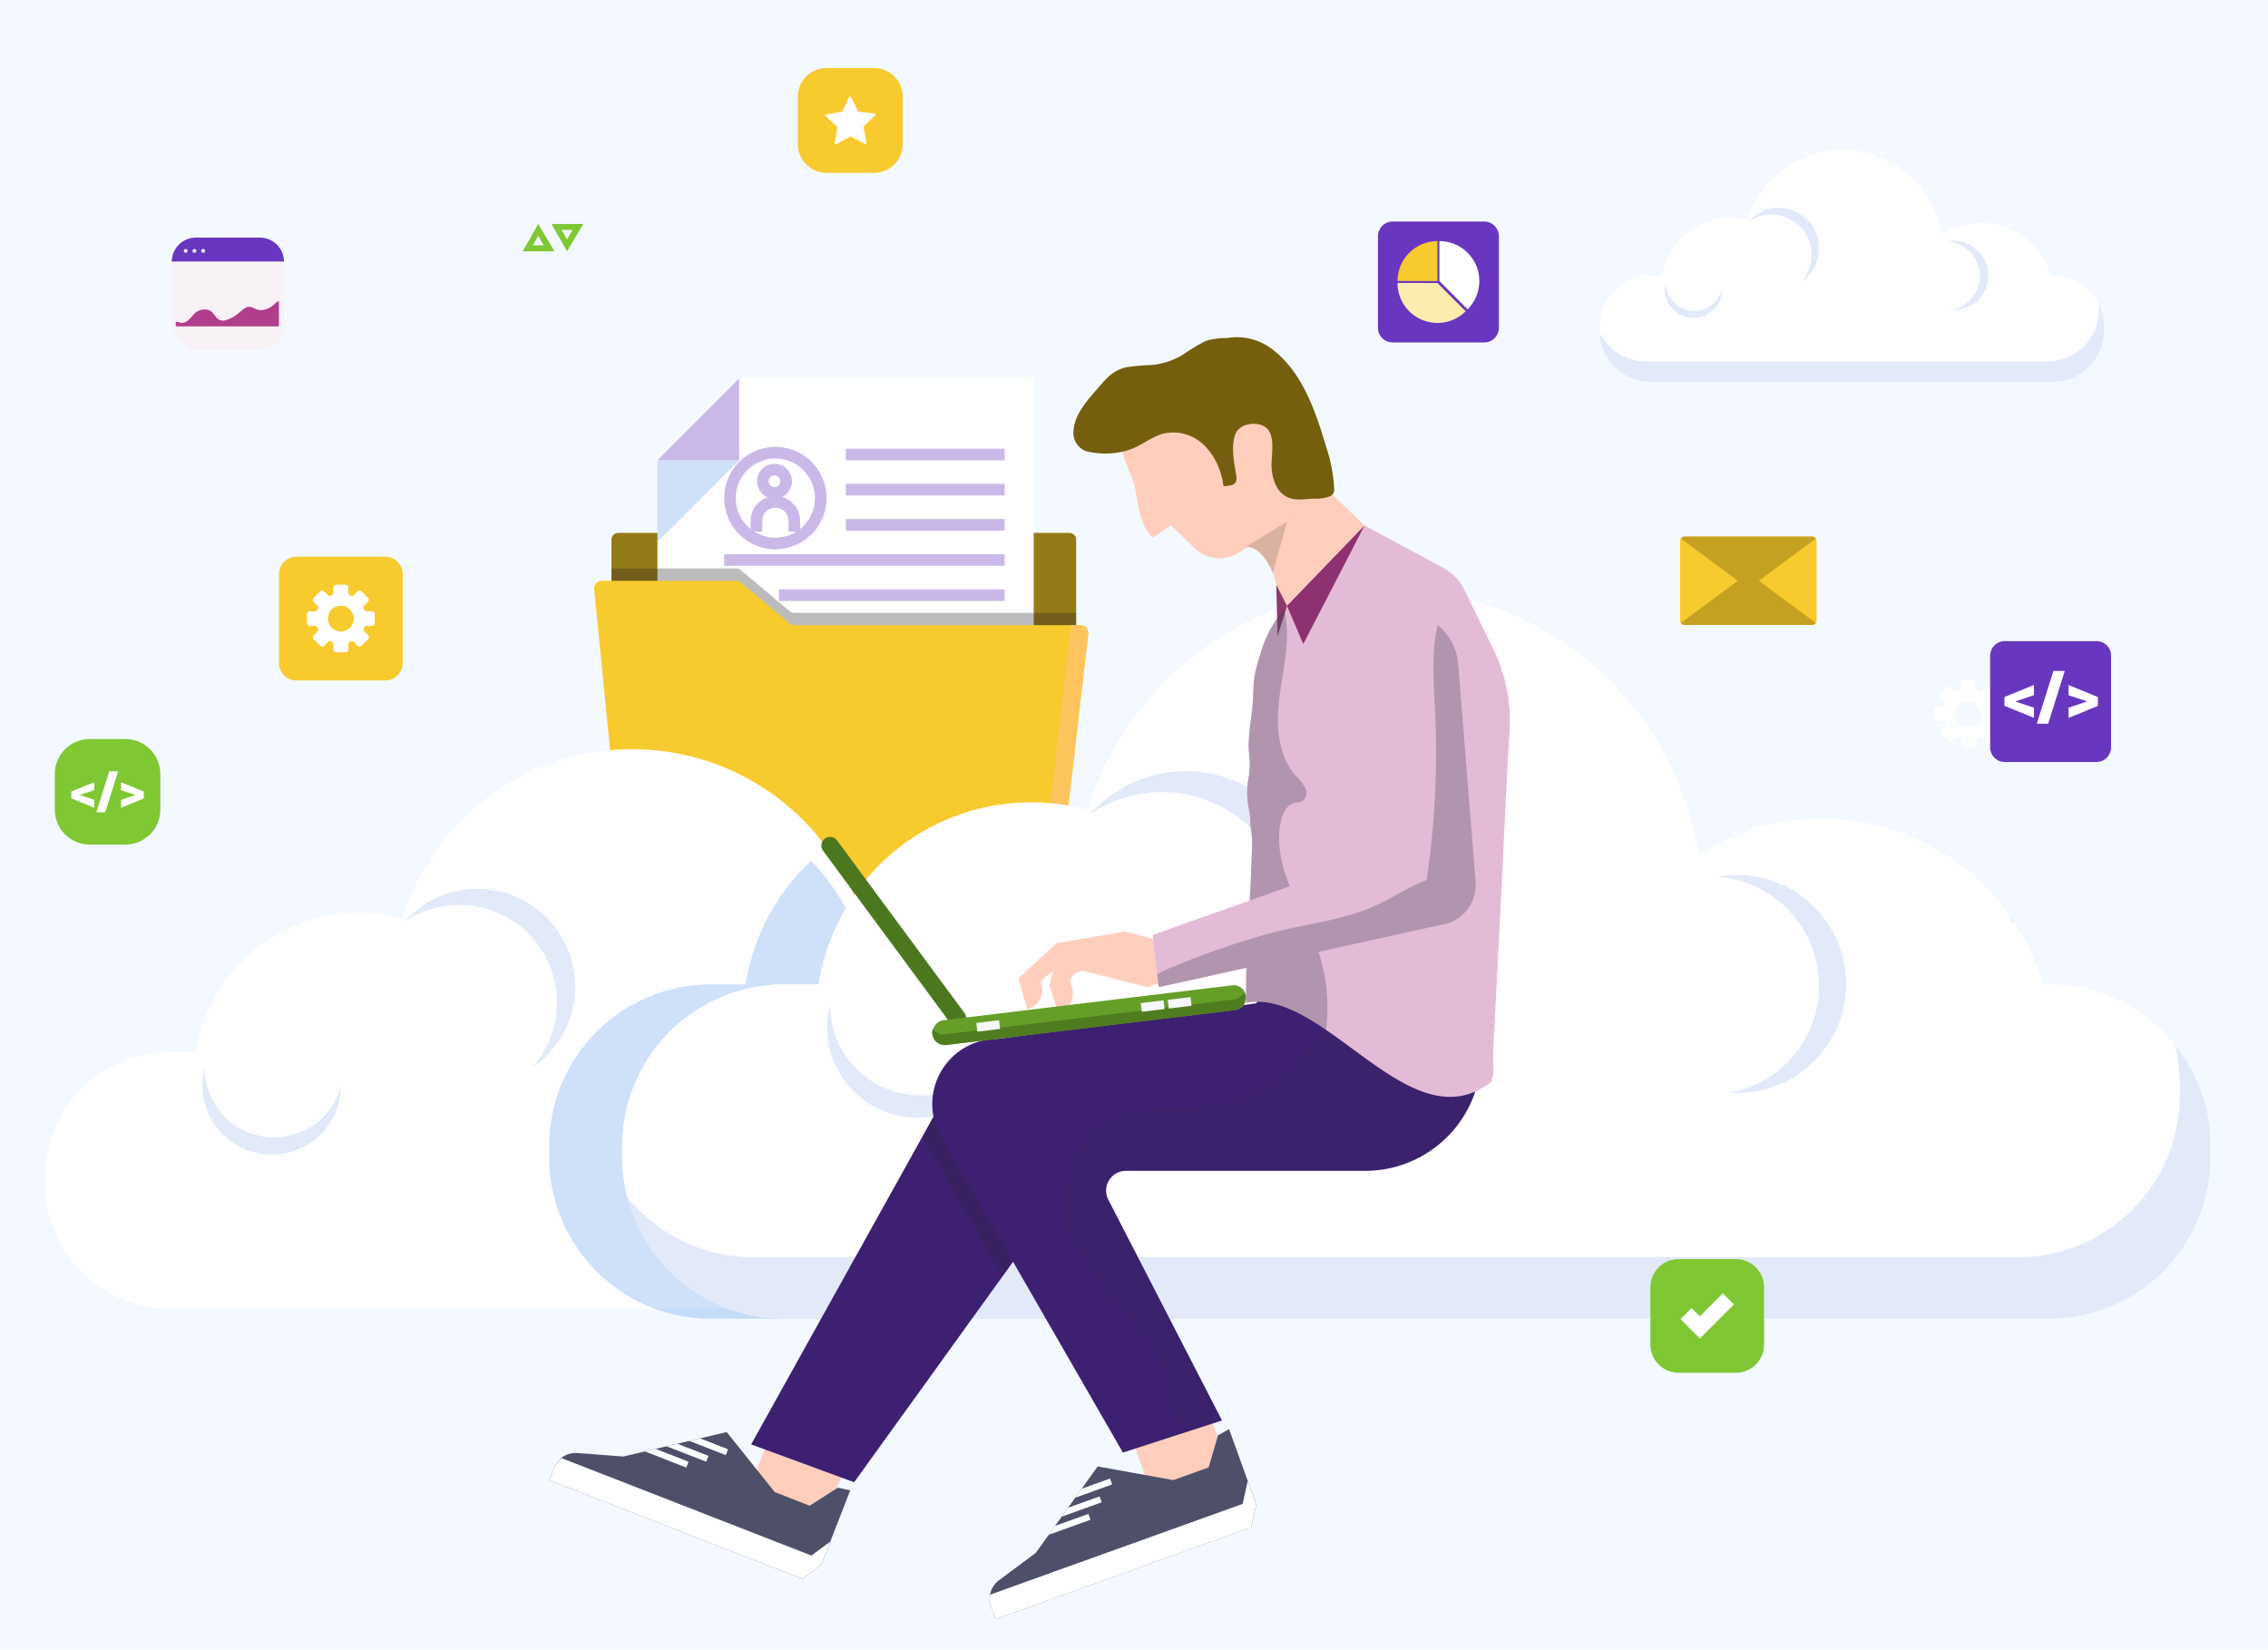 <svg xmlns="http://www.w3.org/2000/svg" xmlns:xlink="http://www.w3.org/1999/xlink" width="400" height="291" viewBox="0 0 400 291">
  <defs>
    <clipPath id="clip-path">
      <rect id="Rectángulo_44949" data-name="Rectángulo 44949" width="381.854" height="280.613" fill="none"/>
    </clipPath>
    <clipPath id="clip-path-2">
      <rect id="Rectángulo_44899" data-name="Rectángulo 44899" width="24.076" height="15.592" rx="0.726" fill="none"/>
    </clipPath>
    <clipPath id="clip-path-3">
      <path id="Trazado_195554" data-name="Trazado 195554" d="M587.164,192.278l-11.406,8.456a.8.8,0,0,0,.657.365h22.443a.8.8,0,0,0,.658-.365l-11.406-8.456a.794.794,0,0,0-.946,0" transform="translate(-575.758 -192.122)" fill="#c5a122"/>
    </clipPath>
    <clipPath id="clip-path-4">
      <path id="Trazado_195555" data-name="Trazado 195555" d="M576.415,178.918a.8.8,0,0,0-.657.364l11.406,8.456a.791.791,0,0,0,.946,0l11.406-8.456a.8.8,0,0,0-.658-.364Z" transform="translate(-575.758 -178.918)" fill="#c5a122"/>
    </clipPath>
    <clipPath id="clip-path-5">
      <path id="Rectángulo_44903" data-name="Rectángulo 44903" d="M1.209,0h79.54a1.209,1.209,0,0,1,1.209,1.209V24.184a1.208,1.208,0,0,1-1.208,1.208H1.209A1.209,1.209,0,0,1,0,24.183V1.209A1.209,1.209,0,0,1,1.209,0Z" fill="none"/>
    </clipPath>
    <clipPath id="clip-path-6">
      <path id="Trazado_195556" data-name="Trazado 195556" d="M229.867,123.255,215.45,137.672v35.109h66.37V123.255Z" transform="translate(-215.45 -123.255)" fill="none"/>
    </clipPath>
    <linearGradient id="linear-gradient" x1="-1.626" y1="4.419" x2="-1.619" y2="4.419" gradientUnits="objectBoundingBox">
      <stop offset="0" stop-color="#eef4fe"/>
      <stop offset="0.467" stop-color="#f8fafe"/>
      <stop offset="1" stop-color="#fff"/>
    </linearGradient>
    <clipPath id="clip-path-8">
      <rect id="Rectángulo_44905" data-name="Rectángulo 44905" width="14.417" height="14.417" fill="none"/>
    </clipPath>
    <clipPath id="clip-path-9">
      <rect id="Rectángulo_44906" data-name="Rectángulo 44906" width="81.957" height="19.115" fill="none"/>
    </clipPath>
    <clipPath id="clip-path-10">
      <path id="Trazado_195560" data-name="Trazado 195560" d="M194.536,194.478a1.367,1.367,0,0,0-1.36,1.5l5.324,53.641a1.367,1.367,0,0,0,1.36,1.232h73.814a1.367,1.367,0,0,0,1.358-1.21l5.281-45.807a1.367,1.367,0,0,0-1.358-1.523H228.5a1.366,1.366,0,0,1-.881-.322L219.09,194.8a1.366,1.366,0,0,0-.88-.322Z" transform="translate(-193.168 -194.478)" fill="none"/>
    </clipPath>
    <clipPath id="clip-path-12">
      <rect id="Rectángulo_44914" data-name="Rectángulo 44914" width="88.966" height="13.682" fill="none"/>
    </clipPath>
    <clipPath id="clip-path-13">
      <rect id="Rectángulo_44915" data-name="Rectángulo 44915" width="12.482" height="13.089" fill="none"/>
    </clipPath>
    <clipPath id="clip-path-14">
      <rect id="Rectángulo_44916" data-name="Rectángulo 44916" width="7.223" height="12.216" fill="none"/>
    </clipPath>
    <clipPath id="clip-path-15">
      <rect id="Rectángulo_44917" data-name="Rectángulo 44917" width="10.129" height="6.326" fill="none"/>
    </clipPath>
    <clipPath id="clip-path-16">
      <rect id="Rectángulo_44918" data-name="Rectángulo 44918" width="30.127" height="31.594" fill="none"/>
    </clipPath>
    <clipPath id="clip-path-17">
      <rect id="Rectángulo_44919" data-name="Rectángulo 44919" width="17.434" height="29.487" fill="none"/>
    </clipPath>
    <clipPath id="clip-path-18">
      <rect id="Rectángulo_44920" data-name="Rectángulo 44920" width="24.446" height="15.27" fill="none"/>
    </clipPath>
    <clipPath id="clip-path-19">
      <rect id="Rectángulo_44921" data-name="Rectángulo 44921" width="122.231" height="80.785" fill="none"/>
    </clipPath>
    <clipPath id="clip-path-20">
      <rect id="Rectángulo_44922" data-name="Rectángulo 44922" width="279.267" height="70.997" fill="none"/>
    </clipPath>
    <clipPath id="clip-path-21">
      <rect id="Rectángulo_44923" data-name="Rectángulo 44923" width="39.297" height="41.21" fill="none"/>
    </clipPath>
    <clipPath id="clip-path-22">
      <rect id="Rectángulo_44924" data-name="Rectángulo 44924" width="22.741" height="38.463" fill="none"/>
    </clipPath>
    <clipPath id="clip-path-23">
      <rect id="Rectángulo_44925" data-name="Rectángulo 44925" width="31.888" height="19.918" fill="none"/>
    </clipPath>
    <clipPath id="clip-path-24">
      <rect id="Rectángulo_44928" data-name="Rectángulo 44928" width="18.743" height="30.58" fill="none"/>
    </clipPath>
    <clipPath id="clip-path-25">
      <rect id="Rectángulo_44929" data-name="Rectángulo 44929" width="73.572" height="80.645" fill="none"/>
    </clipPath>
    <clipPath id="clip-path-26">
      <rect id="Rectángulo_44933" data-name="Rectángulo 44933" width="7.233" height="9.075" fill="none"/>
    </clipPath>
    <clipPath id="clip-path-27">
      <rect id="Rectángulo_44934" data-name="Rectángulo 44934" width="14.364" height="74.222" fill="none"/>
    </clipPath>
    <clipPath id="clip-path-28">
      <rect id="Rectángulo_44935" data-name="Rectángulo 44935" width="56.186" height="63.882" fill="none"/>
    </clipPath>
    <clipPath id="clip-path-29">
      <path id="Rectángulo_44938" data-name="Rectángulo 44938" d="M6.171,0h6.274a6.171,6.171,0,0,1,6.171,6.171v6.274a6.17,6.17,0,0,1-6.17,6.17H6.17A6.17,6.17,0,0,1,0,12.445V6.171A6.171,6.171,0,0,1,6.171,0Z" fill="none"/>
    </clipPath>
    <clipPath id="clip-path-30">
      <path id="Rectángulo_44941" data-name="Rectángulo 44941" d="M5.056,0h8.372a5.057,5.057,0,0,1,5.057,5.057V13.43a5.056,5.056,0,0,1-5.056,5.056H5.056A5.056,5.056,0,0,1,0,13.43V5.056A5.056,5.056,0,0,1,5.056,0Z" fill="none"/>
    </clipPath>
    <clipPath id="clip-path-31">
      <rect id="Rectángulo_44942" data-name="Rectángulo 44942" width="381.854" height="280.613" transform="translate(-1)" fill="none"/>
    </clipPath>
    <clipPath id="clip-path-32">
      <path id="Trazado_195623" data-name="Trazado 195623" d="M478.048,76.962a7.022,7.022,0,0,0-2.07,4.975l7.043.017V74.9a7.022,7.022,0,0,0-4.974,2.057" transform="translate(-475.978 -74.905)" fill="#f7ca2e"/>
    </clipPath>
    <clipPath id="clip-path-35">
      <path id="Trazado_195630" data-name="Trazado 195630" d="M62.3,97.216a3.01,3.01,0,0,1-1.777.325c-.56-.095-1.016-.517-1.592-.556-.747-.05-1.253.559-1.787.976a6.35,6.35,0,0,1-2.664,1.445,1.594,1.594,0,0,1-1.512-.652c-.5-.607-.758-1.158-1.607-1.275a2.667,2.667,0,0,0-1.936.487c-.651.508-1.04,1.343-1.788,1.692a1.692,1.692,0,0,1-.855.151c-.19-.016-.678-.275-.848-.127-.124.108-.039.581-.039.748H64.08c-.028,0,.044-4.09-.01-4.5-.626.329-1.1.959-1.767,1.288" transform="translate(-45.871 -95.928)" fill="#b13e8d"/>
    </clipPath>
  </defs>
  <g id="Grupo_137630" data-name="Grupo 137630" transform="translate(-1020 -3271)">
    <rect id="Rectángulo_44689" data-name="Rectángulo 44689" width="400" height="291" transform="translate(1020 3271)" fill="#f3f9ff"/>
    <g id="Grupo_137268" data-name="Grupo 137268" transform="translate(1029 3276)">
      <g id="Grupo_137267" data-name="Grupo 137267" transform="translate(-1)" clip-path="url(#clip-path)">
        <g id="Grupo_137175" data-name="Grupo 137175" transform="translate(288.31 89.642)">
          <g id="Grupo_137174" data-name="Grupo 137174" clip-path="url(#clip-path-2)">
            <rect id="Rectángulo_44898" data-name="Rectángulo 44898" width="28.653" height="26.69" transform="translate(-7.379 5.279) rotate(-35.582)" fill="#f7ca2e"/>
          </g>
        </g>
        <g id="Grupo_137177" data-name="Grupo 137177" transform="translate(288.469 96.258)">
          <g id="Grupo_137176" data-name="Grupo 137176" clip-path="url(#clip-path-3)">
            <rect id="Rectángulo_44900" data-name="Rectángulo 44900" width="24.468" height="21.286" transform="translate(-4.28 3.138) rotate(-36.244)" fill="#c5a122"/>
          </g>
        </g>
        <g id="Grupo_137179" data-name="Grupo 137179" transform="translate(288.469 89.642)">
          <g id="Grupo_137178" data-name="Grupo 137178" clip-path="url(#clip-path-4)">
            <rect id="Rectángulo_44901" data-name="Rectángulo 44901" width="24.904" height="20.335" transform="matrix(0.845, -0.535, 0.535, 0.845, -4.08, 2.582)" fill="#c5a122"/>
          </g>
        </g>
        <g id="Grupo_137181" data-name="Grupo 137181" transform="translate(99.839 88.994)">
          <g id="Grupo_137180" data-name="Grupo 137180" clip-path="url(#clip-path-5)">
            <rect id="Rectángulo_44902" data-name="Rectángulo 44902" width="81.958" height="25.392" transform="translate(0 0)" fill="#947917"/>
          </g>
        </g>
        <g id="Grupo_137183" data-name="Grupo 137183" transform="translate(107.946 61.754)">
          <g id="Grupo_137182" data-name="Grupo 137182" clip-path="url(#clip-path-6)">
            <rect id="Rectángulo_44904" data-name="Rectángulo 44904" width="66.37" height="49.526" transform="translate(0 0)" fill="url(#linear-gradient)"/>
          </g>
        </g>
        <g id="Grupo_137191" data-name="Grupo 137191">
          <g id="Grupo_137190" data-name="Grupo 137190" clip-path="url(#clip-path)">
            <g id="Grupo_137186" data-name="Grupo 137186" transform="translate(107.946 76.186)" opacity="0.2">
              <g id="Grupo_137185" data-name="Grupo 137185">
                <g id="Grupo_137184" data-name="Grupo 137184" clip-path="url(#clip-path-8)">
                  <path id="Trazado_195557" data-name="Trazado 195557" d="M215.45,152.061v14.417l14.417-14.417Z" transform="translate(-215.45 -152.061)" fill="#1067db"/>
                </g>
              </g>
            </g>
            <path id="Trazado_195558" data-name="Trazado 195558" d="M229.867,137.672V123.255L215.45,137.672Z" transform="translate(-107.504 -61.501)" fill="#cab8e9"/>
            <g id="Grupo_137189" data-name="Grupo 137189" transform="translate(99.839 95.271)" opacity="0.3">
              <g id="Grupo_137188" data-name="Grupo 137188">
                <g id="Grupo_137187" data-name="Grupo 137187" clip-path="url(#clip-path-9)">
                  <path id="Trazado_195559" data-name="Trazado 195559" d="M278.317,209.267a2.91,2.91,0,0,0,2.91-2.91v-8.371h-49.68a1.366,1.366,0,0,1-.881-.322l-8.532-7.191a1.363,1.363,0,0,0-.88-.321H199.27v16.2a2.91,2.91,0,0,0,2.91,2.91Z" transform="translate(-199.27 -190.152)" fill="#231f20"/>
                </g>
              </g>
            </g>
          </g>
        </g>
        <g id="Grupo_137193" data-name="Grupo 137193" transform="translate(96.782 97.438)">
          <g id="Grupo_137192" data-name="Grupo 137192" clip-path="url(#clip-path-10)">
            <rect id="Rectángulo_44908" data-name="Rectángulo 44908" width="87.31" height="56.374" transform="translate(-0.073)" fill="#f7ca2e"/>
          </g>
        </g>
        <g id="Grupo_137246" data-name="Grupo 137246">
          <g id="Grupo_137245" data-name="Grupo 137245" clip-path="url(#clip-path)">
            <path id="Trazado_195561" data-name="Trazado 195561" d="M284.124,210.114h-1.662l-5.151,44.681a1.366,1.366,0,0,1-1.358,1.21H203.529l.14,1.418a1.367,1.367,0,0,0,1.36,1.232h73.814a1.367,1.367,0,0,0,1.358-1.21l5.28-45.807a1.367,1.367,0,0,0-1.358-1.523" transform="translate(-101.556 -104.842)" fill="#fec55e"/>
            <rect id="Rectángulo_44909" data-name="Rectángulo 44909" width="28.009" height="2.046" transform="translate(141.181 74.141)" fill="#cab8e9"/>
            <rect id="Rectángulo_44910" data-name="Rectángulo 44910" width="28.009" height="2.046" transform="translate(141.181 80.345)" fill="#cab8e9"/>
            <rect id="Rectángulo_44911" data-name="Rectángulo 44911" width="28.009" height="2.046" transform="translate(141.181 86.55)" fill="#cab8e9"/>
            <rect id="Rectángulo_44912" data-name="Rectángulo 44912" width="49.476" height="2.046" transform="translate(119.714 92.755)" fill="#cab8e9"/>
            <rect id="Rectángulo_44913" data-name="Rectángulo 44913" width="39.827" height="2.046" transform="translate(129.363 98.959)" fill="#cab8e9"/>
            <path id="Trazado_195562" data-name="Trazado 195562" d="M247.992,165.407a9.025,9.025,0,1,1,9.026-9.024,9.034,9.034,0,0,1-9.026,9.024m0-16a6.979,6.979,0,1,0,6.98,6.98,6.987,6.987,0,0,0-6.98-6.98" transform="translate(-119.24 -73.528)" fill="#cab8e9"/>
            <path id="Trazado_195563" data-name="Trazado 195563" d="M253.593,159.474a3.079,3.079,0,1,1,3.079-3.08,3.083,3.083,0,0,1-3.079,3.08m0-4.113a1.033,1.033,0,1,0,1.033,1.033,1.034,1.034,0,0,0-1.033-1.033" transform="translate(-125 -76.5)" fill="#cab8e9"/>
            <path id="Trazado_195564" data-name="Trazado 195564" d="M257,170.946h-2.046v-1.918a2.313,2.313,0,0,0-4.626,0v1.918H248.28v-1.918a4.359,4.359,0,0,1,8.719,0Z" transform="translate(-123.886 -82.166)" fill="#cab8e9"/>
            <path id="Trazado_195565" data-name="Trazado 195565" d="M627.048,64.973h-.353a12.849,12.849,0,0,0-19.3-7.239A17.6,17.6,0,0,0,573.188,55.2a12.043,12.043,0,0,0-15.079,9.772h-1.971a9.059,9.059,0,0,0-9.033,9.033v.666a9.059,9.059,0,0,0,9.033,9.033h70.91a9.059,9.059,0,0,0,9.033-9.033v-.666a9.059,9.059,0,0,0-9.033-9.033" transform="translate(-272.992 -21.365)" fill="#fff"/>
            <g id="Grupo_137196" data-name="Grupo 137196" transform="translate(274.123 48.659)" opacity="0.2">
              <g id="Grupo_137195" data-name="Grupo 137195">
                <g id="Grupo_137194" data-name="Grupo 137194" clip-path="url(#clip-path-12)">
                  <path id="Trazado_195566" data-name="Trazado 195566" d="M635.158,97.117c.005.131.01.262.01.393v.665a9.06,9.06,0,0,1-9.033,9.033h-70.91a9.059,9.059,0,0,1-8.1-5.05,9.061,9.061,0,0,0,9.023,8.641h70.91a9.06,9.06,0,0,0,9.033-9.033V101.1a8.955,8.955,0,0,0-.933-3.984" transform="translate(-547.125 -97.117)" fill="#6c98e3"/>
                </g>
              </g>
            </g>
            <g id="Grupo_137199" data-name="Grupo 137199" transform="translate(300.348 31.656)" opacity="0.2">
              <g id="Grupo_137198" data-name="Grupo 137198">
                <g id="Grupo_137197" data-name="Grupo 137197" clip-path="url(#clip-path-13)">
                  <path id="Trazado_195567" data-name="Trazado 195567" d="M611.747,72.029a7.115,7.115,0,0,1-2.983,4.242,7.079,7.079,0,0,0,1.644-3.065,7.141,7.141,0,0,0-10.941-7.613,7.14,7.14,0,0,1,12.28,6.436" transform="translate(-599.467 -63.181)" fill="#6c98e3"/>
                </g>
              </g>
            </g>
            <g id="Grupo_137202" data-name="Grupo 137202" transform="translate(335.45 37.48)" opacity="0.2">
              <g id="Grupo_137201" data-name="Grupo 137201">
                <g id="Grupo_137200" data-name="Grupo 137200" clip-path="url(#clip-path-14)">
                  <path id="Trazado_195568" data-name="Trazado 195568" d="M674.432,85.711a6.089,6.089,0,0,1-4.245,1.3,6.06,6.06,0,0,0,2.723-1.2,6.112,6.112,0,0,0-3.383-10.9,6.111,6.111,0,0,1,4.906,10.805" transform="translate(-669.526 -74.806)" fill="#6c98e3"/>
                </g>
              </g>
            </g>
            <g id="Grupo_137205" data-name="Grupo 137205" transform="translate(285.595 44.745)" opacity="0.2">
              <g id="Grupo_137204" data-name="Grupo 137204">
                <g id="Grupo_137203" data-name="Grupo 137203" clip-path="url(#clip-path-15)">
                  <path id="Trazado_195569" data-name="Trazado 195569" d="M578.838,93.979a5.049,5.049,0,0,0,1.313-3.437A5.032,5.032,0,0,1,579,92.724a5.067,5.067,0,0,1-8.819-3.417,5.066,5.066,0,0,0,8.657,4.672" transform="translate(-570.022 -89.307)" fill="#6c98e3"/>
                </g>
              </g>
            </g>
            <path id="Trazado_195570" data-name="Trazado 195570" d="M192.956,307.251H192.1a31.013,31.013,0,0,0-46.572-17.472,42.492,42.492,0,0,0-82.575-6.115,29.069,29.069,0,0,0-36.4,23.587H21.8A21.867,21.867,0,0,0,0,329.054v1.606a21.867,21.867,0,0,0,21.8,21.8H192.956a21.867,21.867,0,0,0,21.8-21.8v-1.606a21.867,21.867,0,0,0-21.8-21.8" transform="translate(0 -126.626)" fill="#fff"/>
            <g id="Grupo_137208" data-name="Grupo 137208" transform="translate(63.322 151.773)" opacity="0.2">
              <g id="Grupo_137207" data-name="Grupo 137207">
                <g id="Grupo_137206" data-name="Grupo 137206" clip-path="url(#clip-path-16)">
                  <path id="Trazado_195571" data-name="Trazado 195571" d="M156.023,324.281a17.169,17.169,0,0,1-7.2,10.238,17.086,17.086,0,0,0,3.968-7.4,17.235,17.235,0,0,0-26.408-18.376,17.233,17.233,0,0,1,29.638,15.535" transform="translate(-126.385 -302.926)" fill="#6c98e3"/>
                </g>
              </g>
            </g>
            <g id="Grupo_137211" data-name="Grupo 137211" transform="translate(148.045 165.831)" opacity="0.2">
              <g id="Grupo_137210" data-name="Grupo 137210">
                <g id="Grupo_137209" data-name="Grupo 137209" clip-path="url(#clip-path-17)">
                  <path id="Trazado_195572" data-name="Trazado 195572" d="M307.326,357.3a14.7,14.7,0,0,1-10.246,3.127,14.624,14.624,0,0,0,6.571-2.908,14.753,14.753,0,0,0-8.166-26.3,14.751,14.751,0,0,1,11.841,26.08" transform="translate(-295.485 -330.983)" fill="#6c98e3"/>
                </g>
              </g>
            </g>
            <g id="Grupo_137214" data-name="Grupo 137214" transform="translate(27.714 183.368)" opacity="0.2">
              <g id="Grupo_137213" data-name="Grupo 137213">
                <g id="Grupo_137212" data-name="Grupo 137212" clip-path="url(#clip-path-18)">
                  <path id="Trazado_195573" data-name="Trazado 195573" d="M76.592,377.26a12.187,12.187,0,0,0,3.168-8.3,12.131,12.131,0,0,1-2.778,5.269A12.23,12.23,0,0,1,55.7,365.984a12.228,12.228,0,0,0,20.9,11.276" transform="translate(-55.315 -365.984)" fill="#6c98e3"/>
                </g>
              </g>
            </g>
            <g id="Grupo_137217" data-name="Grupo 137217" transform="translate(88.851 146.822)" opacity="0.2">
              <g id="Grupo_137216" data-name="Grupo 137216">
                <g id="Grupo_137215" data-name="Grupo 137215" clip-path="url(#clip-path-19)">
                  <path id="Trazado_195574" data-name="Trazado 195574" d="M299.57,353.219V351.7a20.669,20.669,0,0,0-20.609-20.608h-.806a29.315,29.315,0,0,0-44.022-16.515,40.126,40.126,0,0,0-10.589-21.535,38.079,38.079,0,0,0-11.564,21.811h-6.2a28.523,28.523,0,0,0-28.44,28.439v2.1a28.228,28.228,0,0,0,.861,6.921h0c.071.279.15.554.228.83.039.137.076.274.117.41.078.259.162.516.247.772.049.147.1.295.15.441q.132.376.275.747c.056.145.114.289.172.433.1.248.2.5.308.741.057.13.116.257.175.386q.59,1.3,1.3,2.525c.065.111.127.223.192.334.133.221.272.439.41.656.088.138.176.277.266.414.137.207.278.412.42.615q.149.213.3.422c.143.2.288.394.436.587.107.14.217.278.328.416.15.189.3.378.455.564.114.136.232.268.349.4q.428.493.879.966c.132.139.262.28.4.416.154.156.315.307.473.459s.292.283.441.421.321.289.482.432.315.276.474.411.326.271.49.4.338.269.509.4.325.251.49.372c.188.139.38.273.572.407.154.108.306.217.462.322.286.192.577.377.87.559.156.1.315.191.473.285.262.155.524.309.79.456.152.084.307.163.461.244.225.119.452.237.681.351.163.081.329.158.494.236q.341.16.687.312c.165.072.331.144.5.213.243.1.488.2.734.291.157.06.313.122.471.179.295.107.592.206.891.3.113.037.223.077.337.112q.616.192,1.242.355c.117.031.236.056.354.085.307.076.615.149.926.215.159.034.319.063.478.094.276.054.552.1.831.149q.254.041.51.078c.277.04.556.075.835.107.168.019.335.039.5.055.3.029.606.051.91.07.146.009.291.022.437.029.45.022.9.035,1.358.035h73.184a20.669,20.669,0,0,0,20.609-20.609" transform="translate(-177.338 -293.043)" fill="#1067db"/>
                </g>
              </g>
            </g>
            <path id="Trazado_195575" data-name="Trazado 195575" d="M454.724,267.1h-1.113a40.453,40.453,0,0,0-60.748-22.79,55.427,55.427,0,0,0-107.71-7.977A37.916,37.916,0,0,0,237.679,267.1h-6.2a28.523,28.523,0,0,0-28.44,28.44v2.1a28.523,28.523,0,0,0,28.44,28.439H454.724a28.523,28.523,0,0,0,28.44-28.439v-2.1a28.523,28.523,0,0,0-28.44-28.44" transform="translate(-101.31 -98.472)" fill="#fff"/>
            <g id="Grupo_137220" data-name="Grupo 137220" transform="translate(102.587 156.609)" opacity="0.2">
              <g id="Grupo_137219" data-name="Grupo 137219">
                <g id="Grupo_137218" data-name="Grupo 137218" clip-path="url(#clip-path-20)">
                  <path id="Trazado_195576" data-name="Trazado 195576" d="M477.734,357.862a28.229,28.229,0,0,1,.861,6.922v2.1a28.523,28.523,0,0,1-28.44,28.44H226.907a28.418,28.418,0,0,1-22.152-10.666,28.55,28.55,0,0,0,27.578,21.519H455.582a28.523,28.523,0,0,0,28.44-28.44v-2.1a28.273,28.273,0,0,0-6.287-17.774" transform="translate(-204.755 -335.174)" fill="#6c98e3"/>
                  <path id="Trazado_195577" data-name="Trazado 195577" d="M692.4,313.748q-.387-.592-.793-1.171c.126.389.252.777.366,1.171Z" transform="translate(-447.68 -312.577)" fill="#6c98e3"/>
                </g>
              </g>
            </g>
            <g id="Grupo_137223" data-name="Grupo 137223" transform="translate(184.322 130.999)" opacity="0.2">
              <g id="Grupo_137222" data-name="Grupo 137222">
                <g id="Grupo_137221" data-name="Grupo 137221" clip-path="url(#clip-path-21)">
                  <path id="Trazado_195578" data-name="Trazado 195578" d="M406.55,289.318a22.4,22.4,0,0,1-9.389,13.355,22.291,22.291,0,0,0,5.176-9.65,22.481,22.481,0,0,0-34.446-23.969,22.479,22.479,0,0,1,38.659,20.264" transform="translate(-367.891 -261.463)" fill="#6c98e3"/>
                </g>
              </g>
            </g>
            <g id="Grupo_137226" data-name="Grupo 137226" transform="translate(294.834 149.335)" opacity="0.2">
              <g id="Grupo_137225" data-name="Grupo 137225">
                <g id="Grupo_137224" data-name="Grupo 137224" clip-path="url(#clip-path-22)">
                  <path id="Trazado_195579" data-name="Trazado 195579" d="M603.907,332.392a19.172,19.172,0,0,1-13.365,4.08,19.082,19.082,0,0,0,8.571-3.794,19.243,19.243,0,0,0-10.652-34.3,19.241,19.241,0,0,1,15.446,34.019" transform="translate(-588.462 -298.059)" fill="#6c98e3"/>
                </g>
              </g>
            </g>
            <g id="Grupo_137229" data-name="Grupo 137229" transform="translate(137.875 172.21)" opacity="0.2">
              <g id="Grupo_137228" data-name="Grupo 137228">
                <g id="Grupo_137227" data-name="Grupo 137227" clip-path="url(#clip-path-23)">
                  <path id="Trazado_195580" data-name="Trazado 195580" d="M302.941,358.422a15.891,15.891,0,0,0,4.133-10.821,15.816,15.816,0,0,1-3.625,6.873,15.952,15.952,0,0,1-27.765-10.759,15.95,15.95,0,0,0,27.256,14.708" transform="translate(-275.187 -343.714)" fill="#6c98e3"/>
                </g>
              </g>
            </g>
            <rect id="Rectángulo_44926" data-name="Rectángulo 44926" width="13.213" height="14.314" transform="translate(122.921 260.728) rotate(-68.697)" fill="#ffcebd"/>
            <path id="Trazado_195581" data-name="Trazado 195581" d="M208.684,494.177l-18.229,4.317-8.113-.616a4.039,4.039,0,0,0-4.069,2.56l-.867,2.225,44.624,17.4,3.319-2.449,5.133-13.165-2.185-.458-4.982,3.179-6.155-2.4Z" transform="translate(-88.521 -246.582)" fill="#4d5068"/>
            <path id="Trazado_195582" data-name="Trazado 195582" d="M179.556,503.353a3.982,3.982,0,0,0-1.283,1.664l-.868,2.225,44.624,17.4,3.318-2.449,1.6-4.1-3.318,2.449Z" transform="translate(-88.521 -251.161)" fill="#fff"/>
            <path id="Trazado_195583" data-name="Trazado 195583" d="M225.668,501.464l.4-1.026-5.5-2.144-1.886.447Z" transform="translate(-109.118 -248.636)" fill="#fff"/>
            <path id="Trazado_195584" data-name="Trazado 195584" d="M233.514,498.329l-4.945-1.928-1.885.446,6.431,2.508Z" transform="translate(-113.109 -247.691)" fill="#fff"/>
            <path id="Trazado_195585" data-name="Trazado 195585" d="M218.342,503.4l.4-1.026-5.816-2.268-1.886.446Z" transform="translate(-105.304 -249.54)" fill="#fff"/>
            <path id="Trazado_195586" data-name="Trazado 195586" d="M281.959,378.28,248.44,438.528l18.168,6.674,30.766-42.7Z" transform="translate(-123.965 -188.752)" fill="#3e2072"/>
            <rect id="Rectángulo_44927" data-name="Rectángulo 44927" width="14.314" height="13.213" transform="translate(191.825 249.318) rotate(-19.778)" fill="#ffcebd"/>
            <path id="Trazado_195587" data-name="Trazado 195587" d="M351.446,499.737l-10.9,15.232-6.52,4.867a4.04,4.04,0,0,0-1.385,4.6l.808,2.247,45.071-16.206.893-4.026-4.781-13.3-1.948,1.091-1.666,5.669-6.217,2.236Z" transform="translate(-165.858 -246.073)" fill="#4d5068"/>
            <path id="Trazado_195588" data-name="Trazado 195588" d="M332.54,531.457a3.985,3.985,0,0,0,.126,2.1l.808,2.247L378.545,519.6l.892-4.026-1.49-4.145-.893,4.026Z" transform="translate(-165.888 -255.188)" fill="#fff"/>
            <path id="Trazado_195589" data-name="Trazado 195589" d="M364.818,517.868l-.372-1.036-5.553,2-1.128,1.576Z" transform="translate(-178.515 -257.887)" fill="#fff"/>
            <path id="Trazado_195590" data-name="Trazado 195590" d="M368.672,510.55l-4.995,1.8-1.128,1.575,6.495-2.335Z" transform="translate(-180.903 -254.752)" fill="#fff"/>
            <path id="Trazado_195591" data-name="Trazado 195591" d="M360.567,524.026l-.373-1.036L354.32,525.1l-1.128,1.576Z" transform="translate(-176.234 -260.959)" fill="#fff"/>
            <g id="Grupo_137232" data-name="Grupo 137232" transform="translate(154.665 189.528)" opacity="0.2">
              <g id="Grupo_137231" data-name="Grupo 137231">
                <g id="Grupo_137230" data-name="Grupo 137230" clip-path="url(#clip-path-24)">
                  <path id="Trazado_195592" data-name="Trazado 195592" d="M308.7,384.262l14.163,24.6,4.58-6.356L312.026,378.28Z" transform="translate(-308.698 -378.28)" fill="#231f20"/>
                </g>
              </g>
            </g>
            <path id="Trazado_195593" data-name="Trazado 195593" d="M409,332.461v11.277a20.447,20.447,0,0,1-20.447,20.447H346.339a3.494,3.494,0,0,0-3.106,5.093l20.047,38.94-17.472,5.664-32.089-55.73a11.505,11.505,0,0,1,10.049-17.246l45.545-6.268,2.525-4.1V326Z" transform="translate(-155.763 -162.666)" fill="#3e2072"/>
            <g id="Grupo_137235" data-name="Grupo 137235" transform="translate(179.663 167.208)" opacity="0.1">
              <g id="Grupo_137234" data-name="Grupo 137234">
                <g id="Grupo_137233" data-name="Grupo 137233" clip-path="url(#clip-path-25)">
                  <path id="Trazado_195594" data-name="Trazado 195594" d="M364.382,386.856c-1.1-1.486-2.171-3.018-3.236-4.638a15.722,15.722,0,0,1-2.218-4.276,14.161,14.161,0,0,1-.145-5.441c.422-3.631,1.207-7.4,3.551-10.208,2.918-3.492,7.693-4.817,12.225-5.228s9.158-.107,13.579-1.183a22.547,22.547,0,0,0,11.713-7.289c2.22-2.607,5.439-5.6,5.384-9.226,4.061-1.69,8.051-3.754,12.052-5.634l14.878,2.586V347.6a20.448,20.448,0,0,1-20.448,20.447H369.5a3.494,3.494,0,0,0-3.107,5.093l20.047,38.94-7.1,2.3a17.354,17.354,0,0,1-1.269-2.82c-1.185-3.443-1.337-7.221-2.891-10.515a24.067,24.067,0,0,0-3.55-5.128c-2.581-3.057-4.966-5.955-7.257-9.058" transform="translate(-358.592 -333.733)" fill="#272834"/>
                </g>
              </g>
            </g>
            <path id="Trazado_195595" data-name="Trazado 195595" d="M366.263,319.247l-5-1.271-12.085,2.062-6.678,6.235,1.607,5.435a3.647,3.647,0,0,0,2.463-4.531l-.125-.421,2.149-1.872-.6,2.607,1.542,4.9a3.637,3.637,0,0,0,2.427-4.611l-.381-1.171.809-1.293,1.474-.436,11.342,2.877,2.191-.648.8-1.335Z" transform="translate(-170.9 -158.662)" fill="#ffcebd"/>
            <path id="Trazado_195596" data-name="Trazado 195596" d="M443.549,166.213l-14.7,17.473s-.009-13.313-6.2-13.7l11.735-12.613Z" transform="translate(-210.888 -78.523)" fill="#ffcebd"/>
            <path id="Trazado_195597" data-name="Trazado 195597" d="M377.151,131.733a72.948,72.948,0,0,0,2.835,7.771c.752,1.668.807,8.071,3.5,10.159.157.121,3.213-2.242,3.329-2.079.24.337,2.229,2.247,4.131,4.05a6.3,6.3,0,0,0,7.768.706c5.831-3.8,15.783-10.207,15.987-9.891l-14.438-22.433Z" transform="translate(-188.189 -59.885)" fill="#ffcebd"/>
            <path id="Trazado_195598" data-name="Trazado 195598" d="M407.374,136.707c.654-.468.518-.981.469-1.971a29.194,29.194,0,0,0-1.447-6.869c-1.88-6.291-4.18-12.937-9.394-16.928a10.259,10.259,0,0,0-8.024-2.006,12.077,12.077,0,0,0-3.757.51,36.406,36.406,0,0,0-4.107,2.484,13.329,13.329,0,0,1-5.35,1.759,38.2,38.2,0,0,0-4.545.4c-2.681.611-3.907,2.452-5.6,4.375-1.629,1.85-3.466,4.1-3.7,6.673A3.525,3.525,0,0,0,364,128.85a13.8,13.8,0,0,0,8.09-.321c1.98-.781,3.623-2.173,5.715-2.75a7.743,7.743,0,0,1,7.316,2.237,11.173,11.173,0,0,1,2.376,3.7,15.111,15.111,0,0,1,.688,2.165c.051.21.082.98.228,1.11.179.161.829-.017,1.1-.059a1.411,1.411,0,0,0,.952-.481,1.768,1.768,0,0,0,.14-1.316c-.345-2.229-.912-4.763-.243-6.991.546-1.817,2.782-2.4,4.449-1.94,3.139.857,1.912,5.141,2.036,7.521.106,2.033.84,4.254,2.643,5.2,1.535.8,3.142.387,4.769.331a7.1,7.1,0,0,0,2.935-.423c.066-.039.126-.078.181-.117" transform="translate(-180.582 -54.304)" fill="#755f0e"/>
            <path id="Trazado_195599" data-name="Trazado 195599" d="M443.549,175.02l13.936,7.512a8.6,8.6,0,0,1,3.645,3.793l5.133,10.5a28.821,28.821,0,0,1,2.865,14.583c-.628,9.391-.964,18.81-1.446,28.209q-.533,10.4-1.066,20.8l-.4,7.765c-.047.916.3,3.594-.224,4.368-.067.1-.017.4-.022.531-14.235,11.351-29.374-16.617-43.238-13.861-.2.039-.014-6.571,0-7.507.019-1.217,0-2.422.085-3.649.132-1.842.375-3.688.447-5.533.15-3.853.33-7.706.47-11.558a23.95,23.95,0,0,0-.342-3.194,11.376,11.376,0,0,0-.187-2.415,14.677,14.677,0,0,1-.175-5.533,17.97,17.97,0,0,0,.281-3.306,20.9,20.9,0,0,1-.22-2.77c.062-2.145.4-4.269.643-6.4.188-1.617.16-3.222.278-4.835a22.9,22.9,0,0,1,1.109-4.641,20.794,20.794,0,0,1,4.752-8.678l13.673-14.18" transform="translate(-210.888 -87.331)" fill="#e4bbd7"/>
            <path id="Trazado_195600" data-name="Trazado 195600" d="M298.053,317.829h0a1.534,1.534,0,0,1-2.143-.333l-22.446-30.4a1.533,1.533,0,1,1,2.476-1.81l22.446,30.4a1.533,1.533,0,0,1-.333,2.143" transform="translate(-136.304 -142.038)" fill="#4c771e"/>
            <path id="Trazado_195601" data-name="Trazado 195601" d="M365.463,341.292l-50.843,6.141a2.2,2.2,0,0,1-.527-4.362l50.843-6.14a2.2,2.2,0,1,1,.527,4.361" transform="translate(-155.76 -168.112)" fill="#659f28"/>
            <path id="Trazado_195602" data-name="Trazado 195602" d="M367.151,339.378a2.262,2.262,0,0,1-1.838,1.256l-50.843,6.14a2.174,2.174,0,0,1-2.19-.966,2.175,2.175,0,0,0-.1.936,2.2,2.2,0,0,0,2.445,1.917l50.843-6.141a2.2,2.2,0,0,0,1.918-2.444,2.164,2.164,0,0,0-.231-.7" transform="translate(-155.762 -169.341)" fill="#4f7c1f"/>
            <rect id="Rectángulo_44930" data-name="Rectángulo 44930" width="4.042" height="1.55" transform="translate(193.193 171.932) rotate(-6.885)" fill="#f5f7f9"/>
            <rect id="Rectángulo_44931" data-name="Rectángulo 44931" width="4.042" height="1.55" transform="translate(197.948 171.357) rotate(-6.885)" fill="#f5f7f9"/>
            <rect id="Rectángulo_44932" data-name="Rectángulo 44932" width="4.042" height="1.55" transform="matrix(0.993, -0.12, 0.12, 0.993, 164.188, 175.434)" fill="#f5f7f9"/>
            <path id="Trazado_195603" data-name="Trazado 195603" d="M437.079,189.2l2.868,6.73,10.806-20.91Z" transform="translate(-218.092 -87.331)" fill="#8d3170"/>
            <path id="Trazado_195604" data-name="Trazado 195604" d="M435.193,199.612l-1.674,5.354-.22-9.078Z" transform="translate(-216.205 -97.743)" fill="#8c3a6c"/>
            <g id="Grupo_137238" data-name="Grupo 137238" transform="translate(211.755 87.001)" opacity="0.4">
              <g id="Grupo_137237" data-name="Grupo 137237">
                <g id="Grupo_137236" data-name="Grupo 137236" clip-path="url(#clip-path-26)">
                  <path id="Trazado_195605" data-name="Trazado 195605" d="M422.643,178.1l7.233-4.457-2.508,9.075s-2.06-4.967-4.725-4.618" transform="translate(-422.643 -173.647)" fill="#a58877"/>
                </g>
              </g>
            </g>
            <g id="Grupo_137241" data-name="Grupo 137241" transform="translate(211.755 102.432)" opacity="0.3">
              <g id="Grupo_137240" data-name="Grupo 137240">
                <g id="Grupo_137239" data-name="Grupo 137239" clip-path="url(#clip-path-27)">
                  <path id="Trazado_195606" data-name="Trazado 195606" d="M422.819,262.742c.132-1.842.374-3.688.447-5.533.15-3.852.33-7.705.47-11.558a23.878,23.878,0,0,0-.342-3.194,11.376,11.376,0,0,0-.187-2.415,14.676,14.676,0,0,1-.175-5.533,17.968,17.968,0,0,0,.281-3.306,20.909,20.909,0,0,1-.22-2.771c.062-2.145.4-4.269.643-6.4.188-1.616.16-3.222.278-4.835a22.9,22.9,0,0,1,1.109-4.641,21.333,21.333,0,0,1,4.249-8.115,19.084,19.084,0,0,1,.5,4.682c-.056,4.262-1.18,8.439-1.52,12.688s.243,8.865,3.074,12.052a7.945,7.945,0,0,1,1.7,2.219,1.815,1.815,0,0,1-.807,2.381,6.245,6.245,0,0,1-.99.14c-1.39.233-2.165,1.738-2.489,3.109-.927,3.925.065,8.062,1.585,11.8s3.566,7.251,4.887,11.062a31.384,31.384,0,0,1,1.449,14.093c-4.763-3.254-9.466-5.677-14.031-4.77-.2.039-.014-6.571,0-7.507.02-1.216,0-2.422.085-3.649" transform="translate(-422.643 -204.445)" fill="#3a3c4e"/>
                </g>
              </g>
            </g>
            <path id="Trazado_195607" data-name="Trazado 195607" d="M424.056,216.427l3.1,32.858-37.368,13.237,1.055,9.226,49.631-10.966a7.147,7.147,0,0,0,6.271-7.667l-3.075-38.4a9.844,9.844,0,1,0-19.612,1.71" transform="translate(-194.494 -102.619)" fill="#e4bbd7"/>
            <g id="Grupo_137244" data-name="Grupo 137244" transform="translate(196.087 105.246)" opacity="0.3">
              <g id="Grupo_137243" data-name="Grupo 137243">
                <g id="Grupo_137242" data-name="Grupo 137242" clip-path="url(#clip-path-28)">
                  <path id="Trazado_195608" data-name="Trazado 195608" d="M391.633,273.945l-.26-2.278a21.137,21.137,0,0,1,3.032-1.421,140.861,140.861,0,0,1,18.421-6.225c5.715-1.36,11.665-2.026,17.016-4.452,3.075-1.394,5.891-3.345,9.053-4.525a153.445,153.445,0,0,0,1.479-30c-.244-4.99-.681-10.2.471-14.978a9.817,9.817,0,0,1,3.615,6.851l3.076,38.4a7.147,7.147,0,0,1-6.271,7.667Z" transform="translate(-391.372 -210.062)" fill="#3a3c4e"/>
                </g>
              </g>
            </g>
          </g>
        </g>
        <g id="Grupo_137248" data-name="Grupo 137248" transform="translate(1.661 125.353)">
          <g id="Grupo_137247" data-name="Grupo 137247" clip-path="url(#clip-path-29)">
            <rect id="Rectángulo_44937" data-name="Rectángulo 44937" width="18.616" height="18.615" transform="translate(0)" fill="#7fc733"/>
          </g>
        </g>
        <g id="Grupo_137250" data-name="Grupo 137250">
          <g id="Grupo_137270" data-name="Grupo 137270">
            <path id="Trazado_195609" data-name="Trazado 195609" d="M10.652,267.64v.028l2.521.826v1.4l-4.038-1.645v-1.214l4.038-1.644v1.4Z" transform="translate(-4.558 -132.424)" fill="#fff"/>
            <path id="Trazado_195610" data-name="Trazado 195610" d="M19.527,268.785H17.969l2.27-7.221H21.8Z" transform="translate(-8.966 -130.514)" fill="#fff"/>
            <path id="Trazado_195611" data-name="Trazado 195611" d="M29.138,267.667v-.028l-2.5-.831v-1.4l4.015,1.645v1.214l-4.015,1.644v-1.4Z" transform="translate(-13.292 -132.433)" fill="#fff"/>
            <path id="Trazado_195614" data-name="Trazado 195614" d="M168.038,73.683h5.6l-2.861-4.805Zm3.71-1.043h-1.937l.969-1.678Z" transform="translate(-83.847 -34.368)" fill="#7fc733"/>
            <path id="Trazado_195615" data-name="Trazado 195615" d="M180.91,73.683l2.861-4.805h-5.6Zm0-2.085-.969-1.677h1.937Z" transform="translate(-88.901 -34.368)" fill="#7fc733"/>
            <path id="Trazado_195616" data-name="Trazado 195616" d="M100.987,207.833H85.3a3.067,3.067,0,0,1-3.067-3.067V189.081a3.067,3.067,0,0,1,3.067-3.067h15.685a3.067,3.067,0,0,1,3.067,3.067v15.685a3.067,3.067,0,0,1-3.067,3.067" transform="translate(-41.033 -92.816)" fill="#f7ca2e"/>
            <path id="Trazado_195617" data-name="Trazado 195617" d="M102.294,203.148h1.273a.467.467,0,0,0,.466-.467v-1.624a.467.467,0,0,0-.467-.466h-1a.392.392,0,0,1-.365-.261q-.053-.14-.114-.276a.392.392,0,0,1,.073-.443l.7-.7a.467.467,0,0,0,0-.66l-1.148-1.148a.468.468,0,0,0-.661,0l-.71.71a.385.385,0,0,1-.424.082c-.1-.043-.211-.087-.306-.124a.383.383,0,0,1-.244-.358V196.4a.467.467,0,0,0-.466-.467H97.282a.467.467,0,0,0-.467.467v1a.392.392,0,0,1-.261.365c-.1.037-.194.077-.289.12a.391.391,0,0,1-.443-.072l-.707-.7a.466.466,0,0,0-.66,0l-1.145,1.152a.467.467,0,0,0,0,.66l.712.708a.386.386,0,0,1,.083.425c-.043.1-.087.21-.123.305a.383.383,0,0,1-.358.245l-1.008,0a.467.467,0,0,0-.465.467l0,1.624a.467.467,0,0,0,.468.465l1,0a.393.393,0,0,1,.365.261c.036.093.074.185.115.275a.392.392,0,0,1-.072.443l-.7.706a.467.467,0,0,0,0,.66l1.151,1.146a.466.466,0,0,0,.66,0l.709-.712a.385.385,0,0,1,.425-.082c.1.043.211.087.305.123a.385.385,0,0,1,.245.358l0,1.007a.466.466,0,0,0,.468.466l1.624,0a.467.467,0,0,0,.466-.467l0-1a.393.393,0,0,1,.26-.365q.14-.053.276-.115a.392.392,0,0,1,.443.073l.706.7a.467.467,0,0,0,.66,0l1.147-1.15a.467.467,0,0,0,0-.66l-.711-.709a.386.386,0,0,1-.082-.425c.1-.243.21-.532.215-.549m-6.463-1.69a2.3,2.3,0,1,1,1.432,2.56,2.3,2.3,0,0,1-1.432-2.56" transform="translate(-45.982 -97.766)" fill="#fff"/>
            <path id="Trazado_195636" data-name="Trazado 195636" d="M102.294,203.148h1.273a.467.467,0,0,0,.466-.467v-1.624a.467.467,0,0,0-.467-.466h-1a.392.392,0,0,1-.365-.261q-.053-.14-.114-.276a.392.392,0,0,1,.073-.443l.7-.7a.467.467,0,0,0,0-.66l-1.148-1.148a.468.468,0,0,0-.661,0l-.71.71a.385.385,0,0,1-.424.082c-.1-.043-.211-.087-.306-.124a.383.383,0,0,1-.244-.358V196.4a.467.467,0,0,0-.466-.467H97.282a.467.467,0,0,0-.467.467v1a.392.392,0,0,1-.261.365c-.1.037-.194.077-.289.12a.391.391,0,0,1-.443-.072l-.707-.7a.466.466,0,0,0-.66,0l-1.145,1.152a.467.467,0,0,0,0,.66l.712.708a.386.386,0,0,1,.083.425c-.043.1-.087.21-.123.305a.383.383,0,0,1-.358.245l-1.008,0a.467.467,0,0,0-.465.467l0,1.624a.467.467,0,0,0,.468.465l1,0a.393.393,0,0,1,.365.261c.036.093.074.185.115.275a.392.392,0,0,1-.072.443l-.7.706a.467.467,0,0,0,0,.66l1.151,1.146a.466.466,0,0,0,.66,0l.709-.712a.385.385,0,0,1,.425-.082c.1.043.211.087.305.123a.385.385,0,0,1,.245.358l0,1.007a.466.466,0,0,0,.468.466l1.624,0a.467.467,0,0,0,.466-.467l0-1a.393.393,0,0,1,.26-.365q.14-.053.276-.115a.392.392,0,0,1,.443.073l.706.7a.467.467,0,0,0,.66,0l1.147-1.15a.467.467,0,0,0,0-.66l-.711-.709a.386.386,0,0,1-.082-.425c.1-.243.21-.532.215-.549m-6.463-1.69a2.3,2.3,0,1,1,1.432,2.56,2.3,2.3,0,0,1-1.432-2.56" transform="translate(-45.982 -97.766)" fill="#fff"/>
            <path id="Trazado_195637" data-name="Trazado 195637" d="M102.294,203.148h1.273a.467.467,0,0,0,.466-.467v-1.624a.467.467,0,0,0-.467-.466h-1a.392.392,0,0,1-.365-.261q-.053-.14-.114-.276a.392.392,0,0,1,.073-.443l.7-.7a.467.467,0,0,0,0-.66l-1.148-1.148a.468.468,0,0,0-.661,0l-.71.71a.385.385,0,0,1-.424.082c-.1-.043-.211-.087-.306-.124a.383.383,0,0,1-.244-.358V196.4a.467.467,0,0,0-.466-.467H97.282a.467.467,0,0,0-.467.467v1a.392.392,0,0,1-.261.365c-.1.037-.194.077-.289.12a.391.391,0,0,1-.443-.072l-.707-.7a.466.466,0,0,0-.66,0l-1.145,1.152a.467.467,0,0,0,0,.66l.712.708a.386.386,0,0,1,.083.425c-.043.1-.087.21-.123.305a.383.383,0,0,1-.358.245l-1.008,0a.467.467,0,0,0-.465.467l0,1.624a.467.467,0,0,0,.468.465l1,0a.393.393,0,0,1,.365.261c.036.093.074.185.115.275a.392.392,0,0,1-.072.443l-.7.706a.467.467,0,0,0,0,.66l1.151,1.146a.466.466,0,0,0,.66,0l.709-.712a.385.385,0,0,1,.425-.082c.1.043.211.087.305.123a.385.385,0,0,1,.245.358l0,1.007a.466.466,0,0,0,.468.466l1.624,0a.467.467,0,0,0,.466-.467l0-1a.393.393,0,0,1,.26-.365q.14-.053.276-.115a.392.392,0,0,1,.443.073l.706.7a.467.467,0,0,0,.66,0l1.147-1.15a.467.467,0,0,0,0-.66l-.711-.709a.386.386,0,0,1-.082-.425c.1-.243.21-.532.215-.549m-6.463-1.69a2.3,2.3,0,1,1,1.432,2.56,2.3,2.3,0,0,1-1.432-2.56" transform="translate(241.018 -80.917)" fill="#fff"/>
          </g>
        </g>
        <g id="Grupo_137252" data-name="Grupo 137252" transform="translate(132.717)">
          <g id="Grupo_137251" data-name="Grupo 137251" transform="translate(0 7)" clip-path="url(#clip-path-30)">
            <rect id="Rectángulo_44940" data-name="Rectángulo 44940" width="18.485" height="18.486" fill="#f7ca2e"/>
          </g>
        </g>
        <g id="Grupo_137254" data-name="Grupo 137254">
          <g id="Grupo_137253" data-name="Grupo 137253" clip-path="url(#clip-path-31)">
            <path id="Trazado_195635" data-name="Trazado 195635" d="M487.837,89.351H471.681a2.584,2.584,0,0,1-2.584-2.584V70.611a2.584,2.584,0,0,1,2.584-2.584h16.156a2.584,2.584,0,0,1,2.584,2.584V86.766a2.584,2.584,0,0,1-2.584,2.584" transform="translate(-126.097 40.056)" fill="#6836bf"/>
            <path id="Trazado_195618" data-name="Trazado 195618" d="M281.556,18.378l-2.493-1.27a.166.166,0,0,0-.154,0l-2.459,1.334a.166.166,0,0,1-.243-.172l.437-2.763a.167.167,0,0,0-.05-.146l-2.028-1.926a.166.166,0,0,1,.088-.285l2.763-.438a.164.164,0,0,0,.124-.092l1.205-2.524a.165.165,0,0,1,.3,0l1.271,2.492a.165.165,0,0,0,.126.089l2.774.366a.166.166,0,0,1,.1.282L281.331,15.3a.165.165,0,0,0-.046.147l.509,2.751a.166.166,0,0,1-.238.178" transform="translate(-136.975 2.009)" fill="#fff"/>
            <path id="Trazado_195619" data-name="Trazado 195619" d="M580.072,453.335H569.96a4.966,4.966,0,0,1-4.966-4.966V438.257a4.966,4.966,0,0,1,4.966-4.966h10.112a4.966,4.966,0,0,1,4.966,4.966v10.112a4.965,4.965,0,0,1-4.966,4.966" transform="translate(-281.918 -216.201)" fill="#7fc733"/>
            <path id="Trazado_195620" data-name="Trazado 195620" d="M579,453.31,575.59,449.9l1.95-1.95L579,449.41l4.062-4.064,1.951,1.951Z" transform="translate(-287.205 -222.216)" fill="#fff"/>
            <path id="Trazado_195621" data-name="Trazado 195621" d="M487.837,89.351H471.681a2.584,2.584,0,0,1-2.584-2.584V70.611a2.584,2.584,0,0,1,2.584-2.584h16.156a2.584,2.584,0,0,1,2.584,2.584V86.766a2.584,2.584,0,0,1-2.584,2.584" transform="translate(-234.068 -33.944)" fill="#6836bf"/>
            <path id="Trazado_195622" data-name="Trazado 195622" d="M490.719,74.9V81.95l0,0,4.971,4.984a7.025,7.025,0,0,0,2.07-4.967c0-.007,0-.014,0-.021a7.045,7.045,0,0,0-7.045-7.045" transform="translate(-244.857 -37.376)" fill="#fff"/>
          </g>
        </g>
        <g id="Grupo_137256" data-name="Grupo 137256" transform="translate(238.477 37.529)">
          <g id="Grupo_137255" data-name="Grupo 137255" clip-path="url(#clip-path-32)">
            <rect id="Rectángulo_44943" data-name="Rectángulo 44943" width="7.043" height="7.048" transform="translate(0 0)" fill="#f7ca2e"/>
          </g>
        </g>
        <g id="Grupo_137258" data-name="Grupo 137258">
          <g id="Grupo_137257" data-name="Grupo 137257" clip-path="url(#clip-path)">
            <path id="Trazado_195624" data-name="Trazado 195624" d="M483.024,89.639h0l-7.044-.017v.014A7.044,7.044,0,0,0,488,94.623Z" transform="translate(-237.5 -44.719)" fill="#fcedae"/>
          </g>
        </g>
        <g id="Grupo_137262" data-name="Grupo 137262">
          <g id="Grupo_137261" data-name="Grupo 137261" clip-path="url(#clip-path)">
            <path id="Trazado_195629" data-name="Trazado 195629" d="M60.138,93.473h-11.5c-2.292,0-4.15-4.15-4.15-4.15v-11.5a4.151,4.151,0,0,1,4.15-4.151h11.5a4.151,4.151,0,0,1,4.15,4.151v11.5a4.151,4.151,0,0,1-4.15,4.15" transform="translate(-22.199 -36.761)" fill="#f8f1f6"/>
          </g>
        </g>
        <g id="Grupo_137264" data-name="Grupo 137264" transform="translate(22.982 48.062)">
          <g id="Grupo_137263" data-name="Grupo 137263" clip-path="url(#clip-path-35)">
            <rect id="Rectángulo_44947" data-name="Rectángulo 44947" width="18.309" height="4.501" transform="translate(-0.057 0)" fill="#b13e8d"/>
          </g>
        </g>
        <g id="Grupo_137266" data-name="Grupo 137266">
          <g id="Grupo_137265" data-name="Grupo 137265" clip-path="url(#clip-path)">
            <path id="Trazado_195631" data-name="Trazado 195631" d="M64.288,77.882a4.269,4.269,0,0,0-4.267-4.208H48.762a4.268,4.268,0,0,0-4.267,4.208Z" transform="translate(-22.202 -36.762)" fill="#6836bf"/>
            <path id="Trazado_195632" data-name="Trazado 195632" d="M49.4,78.017a.331.331,0,1,1-.331-.331.331.331,0,0,1,.331.331" transform="translate(-24.32 -38.763)" fill="#fff"/>
            <path id="Trazado_195633" data-name="Trazado 195633" d="M52.474,78.017a.331.331,0,1,1-.331-.331.331.331,0,0,1,.331.331" transform="translate(-25.853 -38.763)" fill="#fff"/>
            <path id="Trazado_195634" data-name="Trazado 195634" d="M55.545,78.017a.331.331,0,1,1-.331-.331.331.331,0,0,1,.331.331" transform="translate(-27.385 -38.763)" fill="#fff"/>
          </g>
        </g>
      </g>
    </g>
    <g id="Grupo_137269" data-name="Grupo 137269" transform="translate(1373.517 3389.345)">
      <path id="Trazado_195638" data-name="Trazado 195638" d="M0,5.949V7.515l5.206,2.12V7.827L1.955,6.762V6.726l3.25-1.095V3.83Z" transform="translate(0 -1.356)" fill="#fff"/>
      <path id="Trazado_195639" data-name="Trazado 195639" d="M11.761,0,8.834,9.31h2.008L13.769,0Z" transform="translate(-3.128)" fill="#fff"/>
      <path id="Trazado_195640" data-name="Trazado 195640" d="M17.5,5.649l3.221,1.072v.036L17.5,7.852v1.8L22.68,7.534V5.967L17.5,3.847Z" transform="translate(-6.197 -1.362)" fill="#fff"/>
    </g>
  </g>
</svg>
